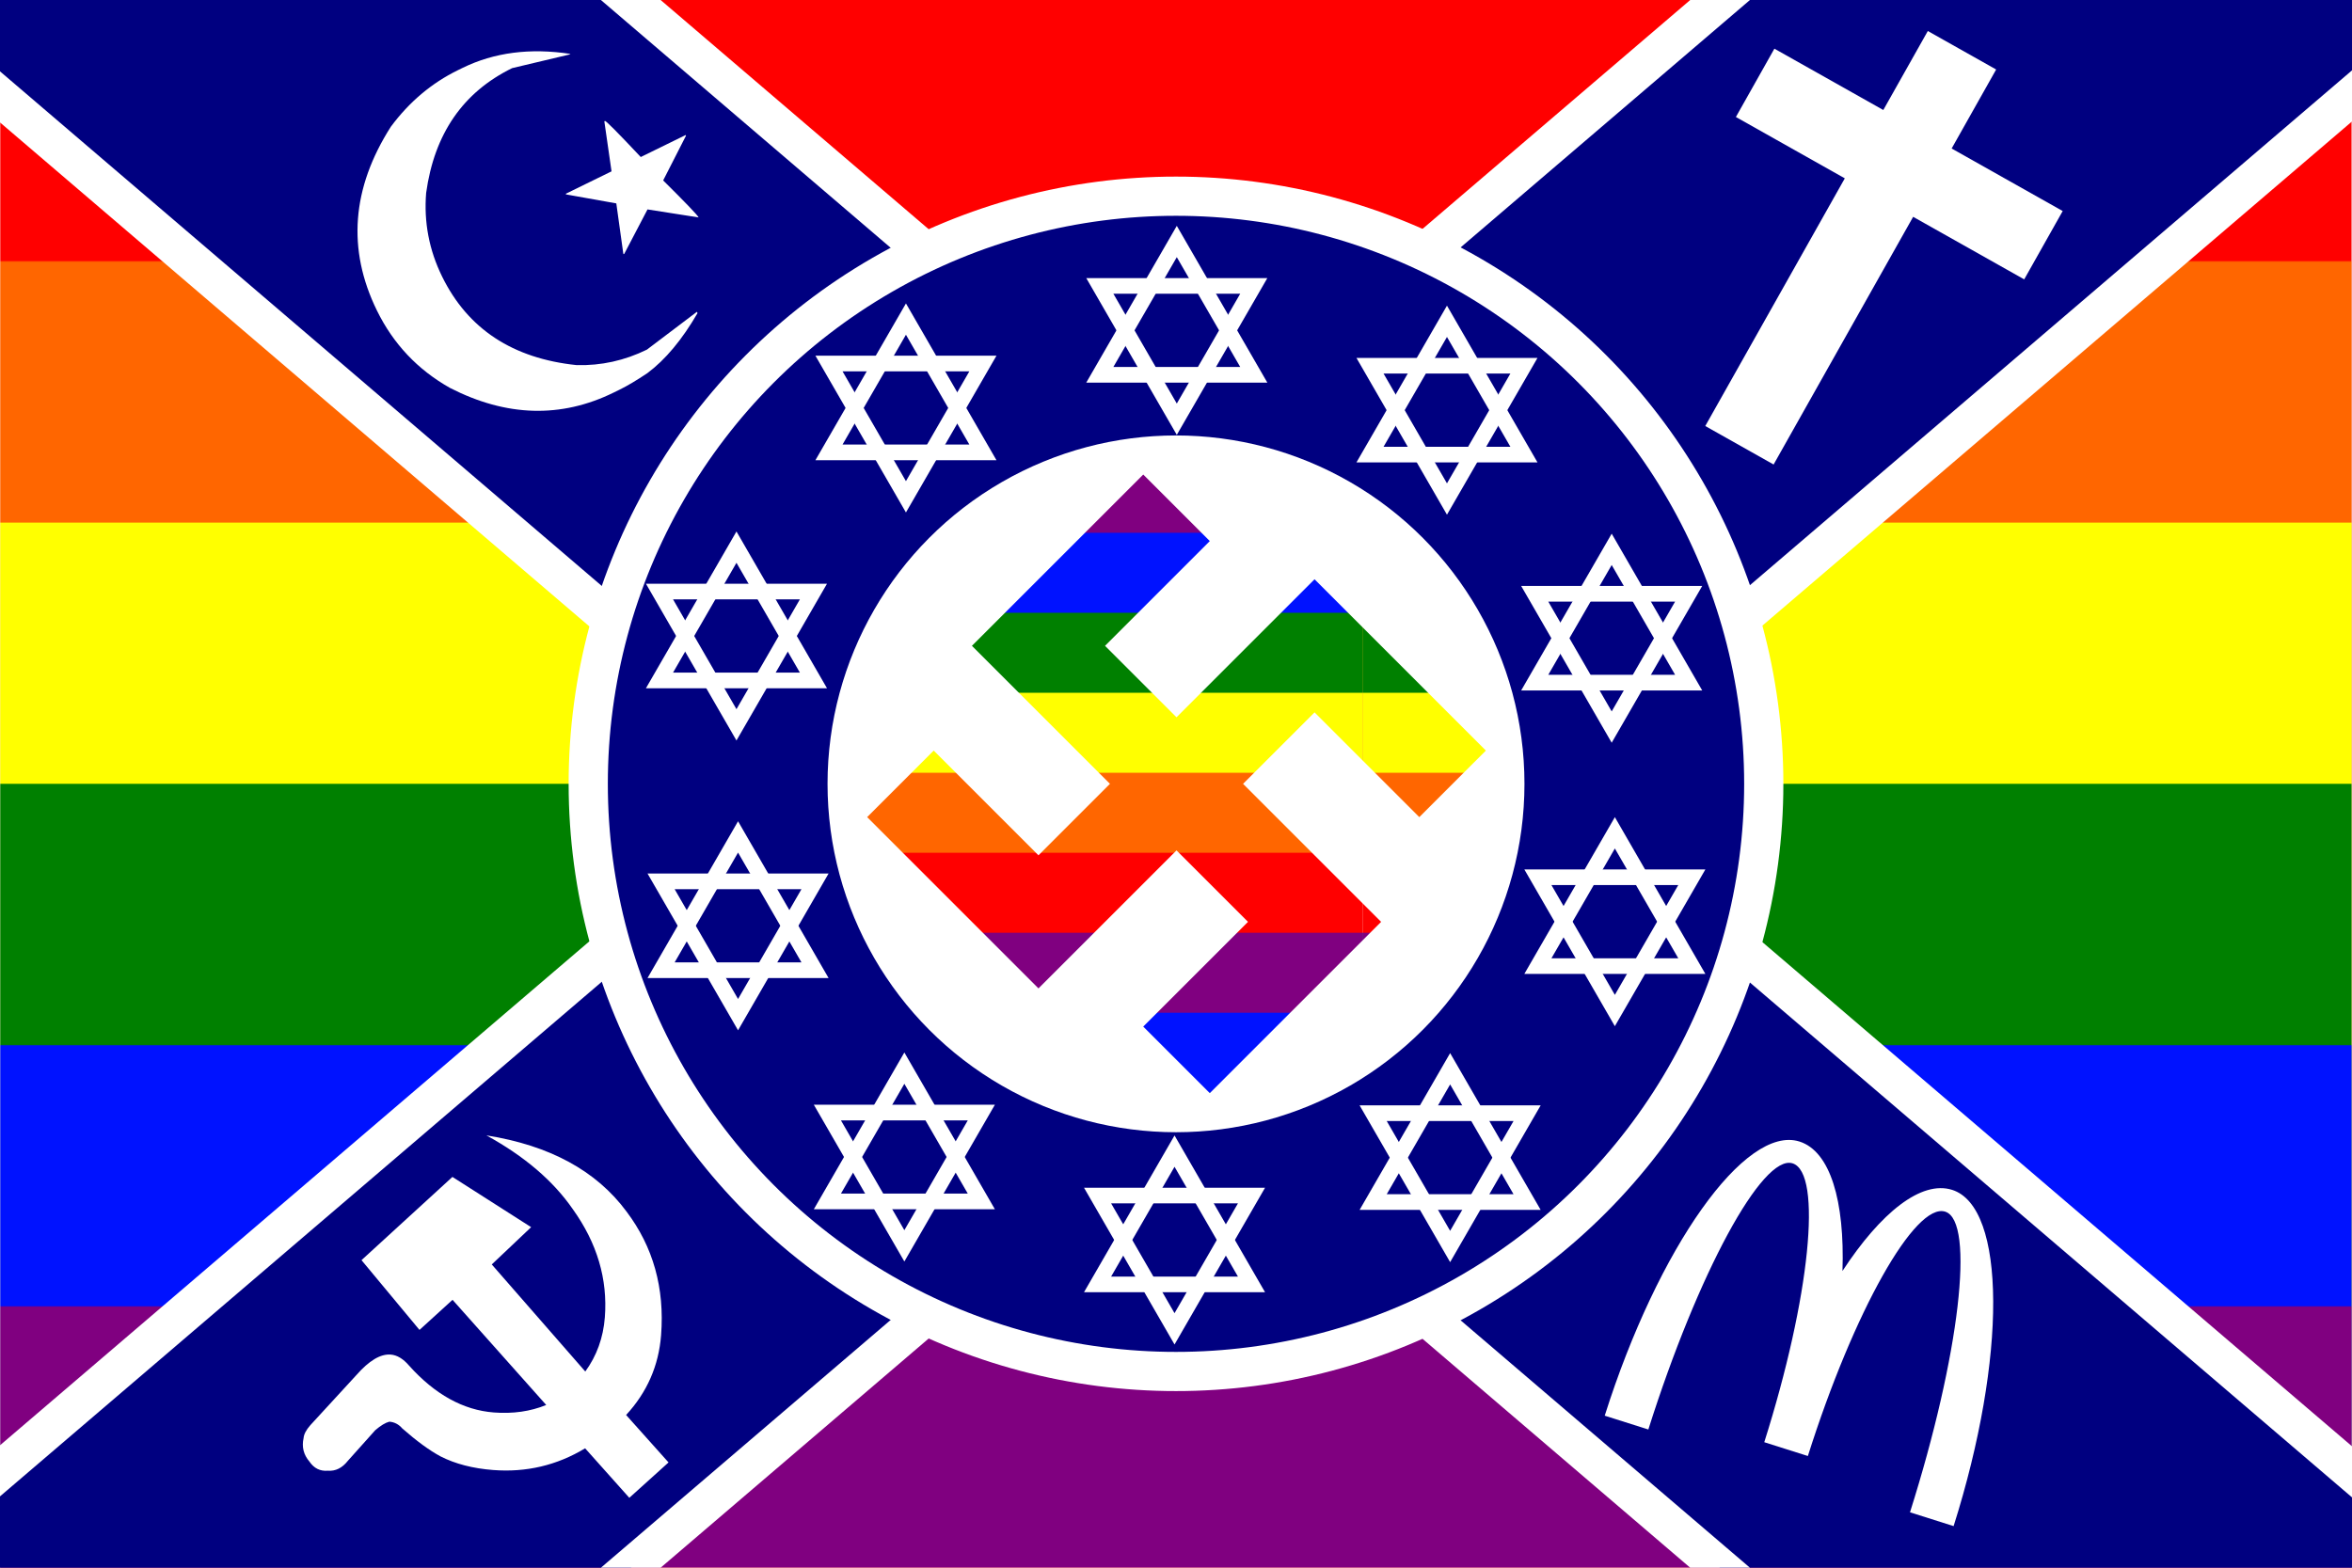 <?xml version="1.0" encoding="UTF-8" standalone="no"?>
<!-- Created with Inkscape (http://www.inkscape.org/) -->

<svg
   xmlns:dc="http://purl.org/dc/elements/1.1/"
   xmlns:cc="http://creativecommons.org/ns#"
   xmlns:rdf="http://www.w3.org/1999/02/22-rdf-syntax-ns#"
   xmlns:svg="http://www.w3.org/2000/svg"
   xmlns="http://www.w3.org/2000/svg"
   xmlns:xlink="http://www.w3.org/1999/xlink"
   xmlns:sodipodi="http://sodipodi.sourceforge.net/DTD/sodipodi-0.dtd"
   xmlns:inkscape="http://www.inkscape.org/namespaces/inkscape"
   width="3000"
   height="2000"
   viewBox="0 0 3000 2000"
   id="svg5648"
   version="1.1"
   inkscape:version="0.91 r13725"
   sodipodi:docname="offendflag.svg"
   inkscape:export-filename="offendflag.png"
   inkscape:export-xdpi="218.283"
   inkscape:export-ydpi="218.283">
  <defs
     id="defs5650">
    <pattern
       inkscape:collect="always"
       xlink:href="#pattern6335"
       id="pattern7064"
       patternTransform="matrix(-0.448,0,0,-0.306,393.396,577.888)" />
    <pattern
       patternUnits="userSpaceOnUse"
       width="2999.483"
       height="2000"
       patternTransform="translate(0.258,-947.638)"
       id="pattern6335">
      <g
         id="g6327"
         transform="translate(-0.258,947.638)">
        <rect
           y="-947.638"
           x="0.258"
           height="2000"
           width="2999.483"
           id="rect6206"
           style="opacity:1;fill:#ff0000;fill-opacity:1;fill-rule:nonzero;stroke:none;stroke-width:0.517;stroke-linecap:round;stroke-linejoin:miter;stroke-miterlimit:4;stroke-dasharray:none;stroke-opacity:1" />
        <rect
           style="opacity:1;fill:#ff6600;fill-opacity:1;fill-rule:nonzero;stroke:none;stroke-width:0.517;stroke-linecap:round;stroke-linejoin:miter;stroke-miterlimit:4;stroke-dasharray:none;stroke-opacity:1"
           id="rect6204"
           width="2999.483"
           height="1666.667"
           x="0.258"
           y="-614.304" />
        <rect
           y="-280.971"
           x="0.258"
           height="1333.333"
           width="2999.483"
           id="rect6202"
           style="opacity:1;fill:#ffff00;fill-opacity:1;fill-rule:nonzero;stroke:none;stroke-width:0.517;stroke-linecap:round;stroke-linejoin:miter;stroke-miterlimit:4;stroke-dasharray:none;stroke-opacity:1" />
        <rect
           style="opacity:1;fill:#008000;fill-opacity:1;fill-rule:nonzero;stroke:none;stroke-width:0.517;stroke-linecap:round;stroke-linejoin:miter;stroke-miterlimit:4;stroke-dasharray:none;stroke-opacity:1"
           id="rect6200"
           width="2999.483"
           height="999.999"
           x="0.258"
           y="52.363" />
        <rect
           y="385.696"
           x="0.258"
           height="666.667"
           width="2999.483"
           id="rect6198"
           style="opacity:1;fill:#0012ff;fill-opacity:1;fill-rule:nonzero;stroke:none;stroke-width:0.517;stroke-linecap:round;stroke-linejoin:miter;stroke-miterlimit:4;stroke-dasharray:none;stroke-opacity:1" />
        <rect
           style="opacity:1;fill:#800080;fill-opacity:1;fill-rule:nonzero;stroke:none;stroke-width:0.517;stroke-linecap:round;stroke-linejoin:miter;stroke-miterlimit:4;stroke-dasharray:none;stroke-opacity:1"
           id="rect6196"
           width="2999.483"
           height="333.333"
           x="0.258"
           y="719.029" />
      </g>
    </pattern>
  </defs>
  <sodipodi:namedview
     id="base"
     pagecolor="#ffffff"
     bordercolor="#666666"
     borderopacity="1.0"
     inkscape:pageopacity="0.0"
     inkscape:pageshadow="2"
     inkscape:zoom="0.32"
     inkscape:cx="1514.2781"
     inkscape:cy="969.64591"
     inkscape:document-units="px"
     inkscape:current-layer="g6323"
     showgrid="false"
     units="px"
     inkscape:snap-intersection-paths="true"
     inkscape:object-nodes="true"
     inkscape:snap-midpoints="true"
     inkscape:snap-object-midpoints="true"
     inkscape:snap-global="false"
     inkscape:snap-nodes="true"
     inkscape:window-width="1920"
     inkscape:window-height="976"
     inkscape:window-x="-8"
     inkscape:window-y="-8"
     inkscape:window-maximized="1"
     inkscape:snap-others="true">
    <sodipodi:guide
       position="0,0"
       orientation="0,3000"
       id="guide6208" />
    <sodipodi:guide
       position="3000,0"
       orientation="-2000,0"
       id="guide6210" />
    <sodipodi:guide
       position="3000,2000"
       orientation="0,-3000"
       id="guide6212" />
    <sodipodi:guide
       position="0,2000"
       orientation="2000,0"
       id="guide6214" />
  </sodipodi:namedview>
  <g
     inkscape:label="Capa 1"
     inkscape:groupmode="layer"
     id="layer1"
     transform="translate(0,947.638)">
    <rect
       style="stroke:none;fill:url(#pattern6335)"
       width="2999.483"
       height="2000"
       x="0.258"
       y="-947.638"
       id="rect6344" />
    <rect
       style="opacity:1;fill:#000080;fill-opacity:1;fill-rule:nonzero;stroke:#ffffff;stroke-width:49.519;stroke-linecap:round;stroke-linejoin:miter;stroke-miterlimit:4;stroke-dasharray:none;stroke-opacity:1"
       id="rect6229"
       width="616.833"
       height="3652.033"
       x="626.194"
       y="-651.603"
       transform="matrix(0.65,-0.76,0.76,0.65,0,0)" />
    <rect
       transform="matrix(-0.65,-0.76,-0.76,0.65,0,0)"
       y="-2932.4"
       x="-1322.645"
       height="3652.033"
       width="616.833"
       id="rect6231"
       style="opacity:1;fill:#000080;fill-opacity:1;fill-rule:nonzero;stroke:#ffffff;stroke-width:49.519;stroke-linecap:round;stroke-linejoin:miter;stroke-miterlimit:4;stroke-dasharray:none;stroke-opacity:1" />
    <circle
       style="opacity:1;fill:#000080;fill-opacity:1;fill-rule:nonzero;stroke:#ffffff;stroke-width:50;stroke-linecap:round;stroke-linejoin:miter;stroke-miterlimit:4;stroke-dasharray:none;stroke-opacity:1"
       id="path6222"
       cx="1500"
       cy="52.362"
       r="749.699" />
    <g
       id="g6250"
       transform="matrix(0.12,0,0,0.12,1633.388,-478.4)"
       style="stroke-width:166.48;stroke-miterlimit:4;stroke-dasharray:none">
      <path
         inkscape:connector-curvature="0"
         id="path6241"
         d="m -1921.235,-870.575 1636.298,8e-5 -818.149,1417.075 z"
         style="fill:none;fill-rule:evenodd;stroke:#ffffff;stroke-width:166.48;stroke-linecap:butt;stroke-linejoin:miter;stroke-miterlimit:4;stroke-dasharray:none;stroke-opacity:1" />
      <path
         inkscape:connector-curvature="0"
         id="path6243"
         d="m -1103.086,-1342.934 -818.149,1417.075 1636.297,1e-4 z"
         style="fill:none;fill-rule:evenodd;stroke:#ffffff;stroke-width:166.48;stroke-linecap:butt;stroke-linejoin:miter;stroke-miterlimit:4;stroke-dasharray:none;stroke-opacity:1" />
    </g>
    <g
       style="stroke-width:166.48;stroke-miterlimit:4;stroke-dasharray:none"
       transform="matrix(0.12,0,0,0.12,1287.916,-379.405)"
       id="g6260">
      <path
         style="fill:none;fill-rule:evenodd;stroke:#ffffff;stroke-width:166.48;stroke-linecap:butt;stroke-linejoin:miter;stroke-miterlimit:4;stroke-dasharray:none;stroke-opacity:1"
         d="m -1921.235,-870.575 1636.298,8e-5 -818.149,1417.075 z"
         id="path6262"
         inkscape:connector-curvature="0" />
      <path
         style="fill:none;fill-rule:evenodd;stroke:#ffffff;stroke-width:166.48;stroke-linecap:butt;stroke-linejoin:miter;stroke-miterlimit:4;stroke-dasharray:none;stroke-opacity:1"
         d="m -1103.086,-1342.934 -818.149,1417.075 1636.297,1e-4 z"
         id="path6264"
         inkscape:connector-curvature="0" />
    </g>
    <g
       id="g6266"
       transform="matrix(0.12,0,0,0.12,1071.744,-88.482)"
       style="stroke-width:166.48;stroke-miterlimit:4;stroke-dasharray:none">
      <path
         inkscape:connector-curvature="0"
         id="path6268"
         d="m -1921.235,-870.575 1636.298,8e-5 -818.149,1417.075 z"
         style="fill:none;fill-rule:evenodd;stroke:#ffffff;stroke-width:166.48;stroke-linecap:butt;stroke-linejoin:miter;stroke-miterlimit:4;stroke-dasharray:none;stroke-opacity:1" />
      <path
         inkscape:connector-curvature="0"
         id="path6270"
         d="m -1103.086,-1342.934 -818.149,1417.075 1636.297,1e-4 z"
         style="fill:none;fill-rule:evenodd;stroke:#ffffff;stroke-width:166.48;stroke-linecap:butt;stroke-linejoin:miter;stroke-miterlimit:4;stroke-dasharray:none;stroke-opacity:1" />
    </g>
    <g
       style="stroke-width:166.48;stroke-miterlimit:4;stroke-dasharray:none"
       transform="matrix(0.12,0,0,0.12,1073.764,281.234)"
       id="g6272">
      <path
         style="fill:none;fill-rule:evenodd;stroke:#ffffff;stroke-width:166.48;stroke-linecap:butt;stroke-linejoin:miter;stroke-miterlimit:4;stroke-dasharray:none;stroke-opacity:1"
         d="m -1921.235,-870.575 1636.298,8e-5 -818.149,1417.075 z"
         id="path6274"
         inkscape:connector-curvature="0" />
      <path
         style="fill:none;fill-rule:evenodd;stroke:#ffffff;stroke-width:166.48;stroke-linecap:butt;stroke-linejoin:miter;stroke-miterlimit:4;stroke-dasharray:none;stroke-opacity:1"
         d="m -1103.086,-1342.934 -818.149,1417.075 1636.297,1e-4 z"
         id="path6276"
         inkscape:connector-curvature="0" />
    </g>
    <g
       id="g6278"
       transform="matrix(0.12,0,0,0.12,1285.896,576.199)"
       style="stroke-width:166.48;stroke-miterlimit:4;stroke-dasharray:none">
      <path
         inkscape:connector-curvature="0"
         id="path6280"
         d="m -1921.235,-870.575 1636.298,8e-5 -818.149,1417.075 z"
         style="fill:none;fill-rule:evenodd;stroke:#ffffff;stroke-width:166.48;stroke-linecap:butt;stroke-linejoin:miter;stroke-miterlimit:4;stroke-dasharray:none;stroke-opacity:1" />
      <path
         inkscape:connector-curvature="0"
         id="path6282"
         d="m -1103.086,-1342.934 -818.149,1417.075 1636.297,1e-4 z"
         style="fill:none;fill-rule:evenodd;stroke:#ffffff;stroke-width:166.48;stroke-linecap:butt;stroke-linejoin:miter;stroke-miterlimit:4;stroke-dasharray:none;stroke-opacity:1" />
    </g>
    <g
       style="stroke-width:166.48;stroke-miterlimit:4;stroke-dasharray:none"
       transform="matrix(0.12,0,0,0.12,1630.499,682.063)"
       id="g6284">
      <path
         style="fill:none;fill-rule:evenodd;stroke:#ffffff;stroke-width:166.48;stroke-linecap:butt;stroke-linejoin:miter;stroke-miterlimit:4;stroke-dasharray:none;stroke-opacity:1"
         d="m -1921.235,-870.575 1636.298,8e-5 -818.149,1417.075 z"
         id="path6286"
         inkscape:connector-curvature="0" />
      <path
         style="fill:none;fill-rule:evenodd;stroke:#ffffff;stroke-width:166.48;stroke-linecap:butt;stroke-linejoin:miter;stroke-miterlimit:4;stroke-dasharray:none;stroke-opacity:1"
         d="m -1103.086,-1342.934 -818.149,1417.075 1636.297,1e-4 z"
         id="path6288"
         inkscape:connector-curvature="0" />
    </g>
    <g
       id="g6290"
       transform="matrix(0.12,0,0,0.12,1982.032,577.007)"
       style="stroke-width:166.48;stroke-miterlimit:4;stroke-dasharray:none">
      <path
         inkscape:connector-curvature="0"
         id="path6292"
         d="m -1921.235,-870.575 1636.298,8e-5 -818.149,1417.075 z"
         style="fill:none;fill-rule:evenodd;stroke:#ffffff;stroke-width:166.48;stroke-linecap:butt;stroke-linejoin:miter;stroke-miterlimit:4;stroke-dasharray:none;stroke-opacity:1" />
      <path
         inkscape:connector-curvature="0"
         id="path6294"
         d="m -1103.086,-1342.934 -818.149,1417.075 1636.297,1e-4 z"
         style="fill:none;fill-rule:evenodd;stroke:#ffffff;stroke-width:166.48;stroke-linecap:butt;stroke-linejoin:miter;stroke-miterlimit:4;stroke-dasharray:none;stroke-opacity:1" />
    </g>
    <g
       style="stroke-width:166.48;stroke-miterlimit:4;stroke-dasharray:none"
       transform="matrix(0.12,0,0,0.12,2192.144,275.982)"
       id="g6296">
      <path
         style="fill:none;fill-rule:evenodd;stroke:#ffffff;stroke-width:166.48;stroke-linecap:butt;stroke-linejoin:miter;stroke-miterlimit:4;stroke-dasharray:none;stroke-opacity:1"
         d="m -1921.235,-870.575 1636.298,8e-5 -818.149,1417.075 z"
         id="path6298"
         inkscape:connector-curvature="0" />
      <path
         style="fill:none;fill-rule:evenodd;stroke:#ffffff;stroke-width:166.48;stroke-linecap:butt;stroke-linejoin:miter;stroke-miterlimit:4;stroke-dasharray:none;stroke-opacity:1"
         d="m -1103.086,-1342.934 -818.149,1417.075 1636.297,1e-4 z"
         id="path6300"
         inkscape:connector-curvature="0" />
    </g>
    <g
       id="g6302"
       transform="matrix(0.12,0,0,0.12,2188.103,-85.653)"
       style="stroke-width:166.48;stroke-miterlimit:4;stroke-dasharray:none">
      <path
         inkscape:connector-curvature="0"
         id="path6304"
         d="m -1921.235,-870.575 1636.298,8e-5 -818.149,1417.075 z"
         style="fill:none;fill-rule:evenodd;stroke:#ffffff;stroke-width:166.48;stroke-linecap:butt;stroke-linejoin:miter;stroke-miterlimit:4;stroke-dasharray:none;stroke-opacity:1" />
      <path
         inkscape:connector-curvature="0"
         id="path6306"
         d="m -1103.086,-1342.934 -818.149,1417.075 1636.297,1e-4 z"
         style="fill:none;fill-rule:evenodd;stroke:#ffffff;stroke-width:166.48;stroke-linecap:butt;stroke-linejoin:miter;stroke-miterlimit:4;stroke-dasharray:none;stroke-opacity:1" />
    </g>
    <g
       style="stroke-width:166.48;stroke-miterlimit:4;stroke-dasharray:none"
       transform="matrix(0.12,0,0,0.12,1977.992,-376.577)"
       id="g6308">
      <path
         style="fill:none;fill-rule:evenodd;stroke:#ffffff;stroke-width:166.48;stroke-linecap:butt;stroke-linejoin:miter;stroke-miterlimit:4;stroke-dasharray:none;stroke-opacity:1"
         d="m -1921.235,-870.575 1636.298,8e-5 -818.149,1417.075 z"
         id="path6310"
         inkscape:connector-curvature="0" />
      <path
         style="fill:none;fill-rule:evenodd;stroke:#ffffff;stroke-width:166.48;stroke-linecap:butt;stroke-linejoin:miter;stroke-miterlimit:4;stroke-dasharray:none;stroke-opacity:1"
         d="m -1103.086,-1342.934 -818.149,1417.075 1636.297,1e-4 z"
         id="path6312"
         inkscape:connector-curvature="0" />
    </g>
    <circle
       style="opacity:1;fill:#ffffff;fill-opacity:1;fill-rule:nonzero;stroke:none;stroke-width:20;stroke-linecap:round;stroke-linejoin:miter;stroke-miterlimit:4;stroke-dasharray:none;stroke-opacity:1"
       id="path6314"
       cx="1500"
       cy="52.362"
       r="444.467" />
    <rect
       style="opacity:1;fill:#000000;fill-opacity:1;fill-rule:nonzero;stroke:none;stroke-width:20;stroke-linecap:round;stroke-linejoin:miter;stroke-miterlimit:4;stroke-dasharray:none;stroke-opacity:1"
       id="rect6316"
       width="1000"
       height="1000"
       x="-2343.178"
       y="-2475.198"
       transform="matrix(0.707,-0.707,0.707,0.707,0,0)" />
    <g
       id="g6323"
       style="stroke:url(#pattern6335);stroke-width:241.076;stroke-miterlimit:4;stroke-dasharray:none;stroke-opacity:1"
       transform="matrix(-0.498,0,0,0.498,156.025,98.83)">
      <path
         style="color:#000000;font-style:normal;font-variant:normal;font-weight:normal;font-stretch:normal;font-size:medium;line-height:normal;font-family:sans-serif;text-indent:0;text-align:start;text-decoration:none;text-decoration-line:none;text-decoration-style:solid;text-decoration-color:#000000;letter-spacing:normal;word-spacing:normal;text-transform:none;direction:ltr;block-progression:tb;writing-mode:lr-tb;baseline-shift:baseline;text-anchor:start;white-space:normal;clip-rule:nonzero;display:inline;overflow:visible;visibility:visible;opacity:1;isolation:auto;mix-blend-mode:normal;color-interpolation:sRGB;color-interpolation-filters:linearRGB;solid-color:#000000;solid-opacity:1;fill:url(#pattern7064);fill-opacity:1;fill-rule:evenodd;stroke:none;stroke-width:241.076;stroke-linecap:butt;stroke-linejoin:miter;stroke-miterlimit:4;stroke-dasharray:none;stroke-dashoffset:0;stroke-opacity:1;color-rendering:auto;image-rendering:auto;shape-rendering:auto;text-rendering:auto;enable-background:accumulate"
         d="M 1457.574,605.598 1239.16,824.012 1415.148,1000 l -91.135,91.135 -133.562,-133.561 -84.853,84.852 218.416,218.414 175.986,-175.986 91.135,91.135 -133.561,133.56 84.852,84.853 218.414,-218.414 L 1584.853,1000 l 91.135,-91.135 133.56,133.561 84.853,-84.852 L 1675.988,739.16 1500,915.148 l -91.135,-91.137 133.561,-133.561 -84.852,-84.854 z"
         transform="matrix(-2.009,0,0,2.009,313.448,-2102.317)"
         id="path6318"
         inkscape:connector-curvature="0" />
      <g
         transform="matrix(-0.898,-0.44,-0.44,0.898,0,0)"
         style="font-style:normal;font-weight:normal;font-size:5.022px;line-height:125%;font-family:sans-serif;letter-spacing:0px;word-spacing:0px;fill:#ffffff;fill-opacity:1;stroke:none;stroke-width:1px;stroke-linecap:butt;stroke-linejoin:miter;stroke-opacity:1"
         id="text7071">
        <path
           d="m 1617.523,-1347.374 12.875,0 q 135.492,0 264.241,89.511 l -3.679,0 -146.528,-33.107 q -210.289,0 -338.424,190.057 -57.63,96.868 -57.63,210.289 0,224.39 209.676,355.591 83.38,43.529 179.022,43.529 l 157.564,-30.654 0,3.679 q -98.094,65.6 -182.7,81.541 -49.66,6.744 -82.767,6.744 l -17.166,0 q -225.003,0 -370.918,-194.962 -80.928,-117.713 -80.928,-260.562 0,-261.175 239.104,-407.09 105.451,-54.565 218.259,-54.565 z m 278.955,282.633 1.839,0 q 3.679,0 41.69,123.231 l 128.135,0 0,1.839 -102.999,77.249 q 39.851,114.647 39.851,125.07 l -108.516,-76.023 -103.612,76.023 -1.839,0 0,-1.839 40.464,-123.231 -105.451,-77.249 0,-1.839 130.588,0 39.851,-123.231 z"
           style="font-size:1255.603px;fill:#ffffff"
           id="path7076" />
      </g>
      <path
         style="color:#000000;font-style:normal;font-variant:normal;font-weight:normal;font-stretch:normal;font-size:medium;line-height:normal;font-family:sans-serif;text-indent:0;text-align:start;text-decoration:none;text-decoration-line:none;text-decoration-style:solid;text-decoration-color:#000000;letter-spacing:normal;word-spacing:normal;text-transform:none;direction:ltr;block-progression:tb;writing-mode:lr-tb;baseline-shift:baseline;text-anchor:start;white-space:normal;clip-rule:nonzero;display:inline;overflow:visible;visibility:visible;opacity:1;isolation:auto;mix-blend-mode:normal;color-interpolation:sRGB;color-interpolation-filters:linearRGB;solid-color:#000000;solid-opacity:1;fill:#ffffff;fill-opacity:1;fill-rule:evenodd;stroke:none;stroke-width:200.897;stroke-linecap:butt;stroke-linejoin:miter;stroke-miterlimit:4;stroke-dasharray:none;stroke-dashoffset:0;stroke-opacity:1;color-rendering:auto;image-rendering:auto;shape-rendering:auto;text-rendering:auto;enable-background:accumulate"
         d="m -4624.349,-2021.904 114.004,202.386 278.965,-157.14 98.598,175.037 -278.965,157.14 357.417,634.508 -175.037,98.598 -357.417,-634.508 -284.435,160.221 -98.598,-175.037 284.435,-160.221 -114.004,-202.386 175.037,-98.598 z"
         id="path7078"
         inkscape:connector-curvature="0" />
      <g
         transform="matrix(-0.997,0.077,0.077,0.997,0,0)"
         style="font-style:normal;font-weight:normal;font-size:5.022px;line-height:125%;font-family:sans-serif;letter-spacing:0px;word-spacing:0px;fill:#ffffff;fill-opacity:1;stroke:none;stroke-width:1px;stroke-linecap:butt;stroke-linejoin:miter;stroke-opacity:1"
         id="text7087">
        <path
           d="m 1428.384,1630.617 -122.618,-117.713 q -102.999,73.57 -230.521,73.57 -78.475,0 -137.332,-24.523 -44.142,-19.619 -102.999,-63.761 -14.714,-14.714 -34.333,-14.714 -14.714,4.905 -34.333,24.523 l -63.761,83.38 q -19.619,29.428 -49.047,29.428 -29.428,4.905 -49.047,-19.619 -24.523,-24.523 -19.619,-58.856 0,-14.714 14.714,-34.333 l 107.903,-137.332 q 44.142,-58.856 83.38,-58.856 24.523,0 49.047,24.523 107.903,102.999 225.616,102.999 73.57,0 132.427,-29.428 l -259.949,-250.14 -78.475,83.38 -161.855,-166.76 215.807,-230.521 210.902,112.808 -93.189,102.999 259.949,255.044 q 39.238,-63.761 39.238,-142.236 0,-147.141 -102.999,-269.758 -83.38,-102.999 -235.426,-171.665 245.235,19.619 372.757,166.76 112.808,127.522 112.808,308.996 0,117.713 -73.57,210.902 l 117.713,112.808 -93.189,98.094 z"
           style="font-style:normal;font-variant:normal;font-weight:normal;font-stretch:normal;font-size:1255.603px;font-family:'Trebuchet MS';-inkscape-font-specification:'Trebuchet MS';fill:#ffffff"
           id="path7092" />
      </g>
      <g
         id="g7105"
         transform="matrix(-3.304,1.046,1.046,3.304,-4039.376,735.11)"
         style="fill:#ffffff;fill-opacity:1">
        <path
           id="path7095"
           d="m 196.489,18.773 c 23.334,0 42.252,98.376 42.252,219.73 l 33.81,0 c 0,-130.692 -34.059,-236.635 -76.062,-236.635 -23.9,0 -45.221,31.84 -59.164,81.629 C 123.388,33.708 102.059,1.868 78.162,1.868 36.159,1.868 2.096,107.811 2.096,238.503 l 33.814,0 c 0,-121.354 18.921,-219.73 42.252,-219.73 23.338,0 42.264,90.809 42.264,202.835 l 33.802,0 C 154.229,109.582 173.149,18.773 196.489,18.773"
           inkscape:connector-curvature="0"
           style="fill:#ffffff;fill-opacity:1;stroke:none" />
      </g>
    </g>
  </g>
</svg>
